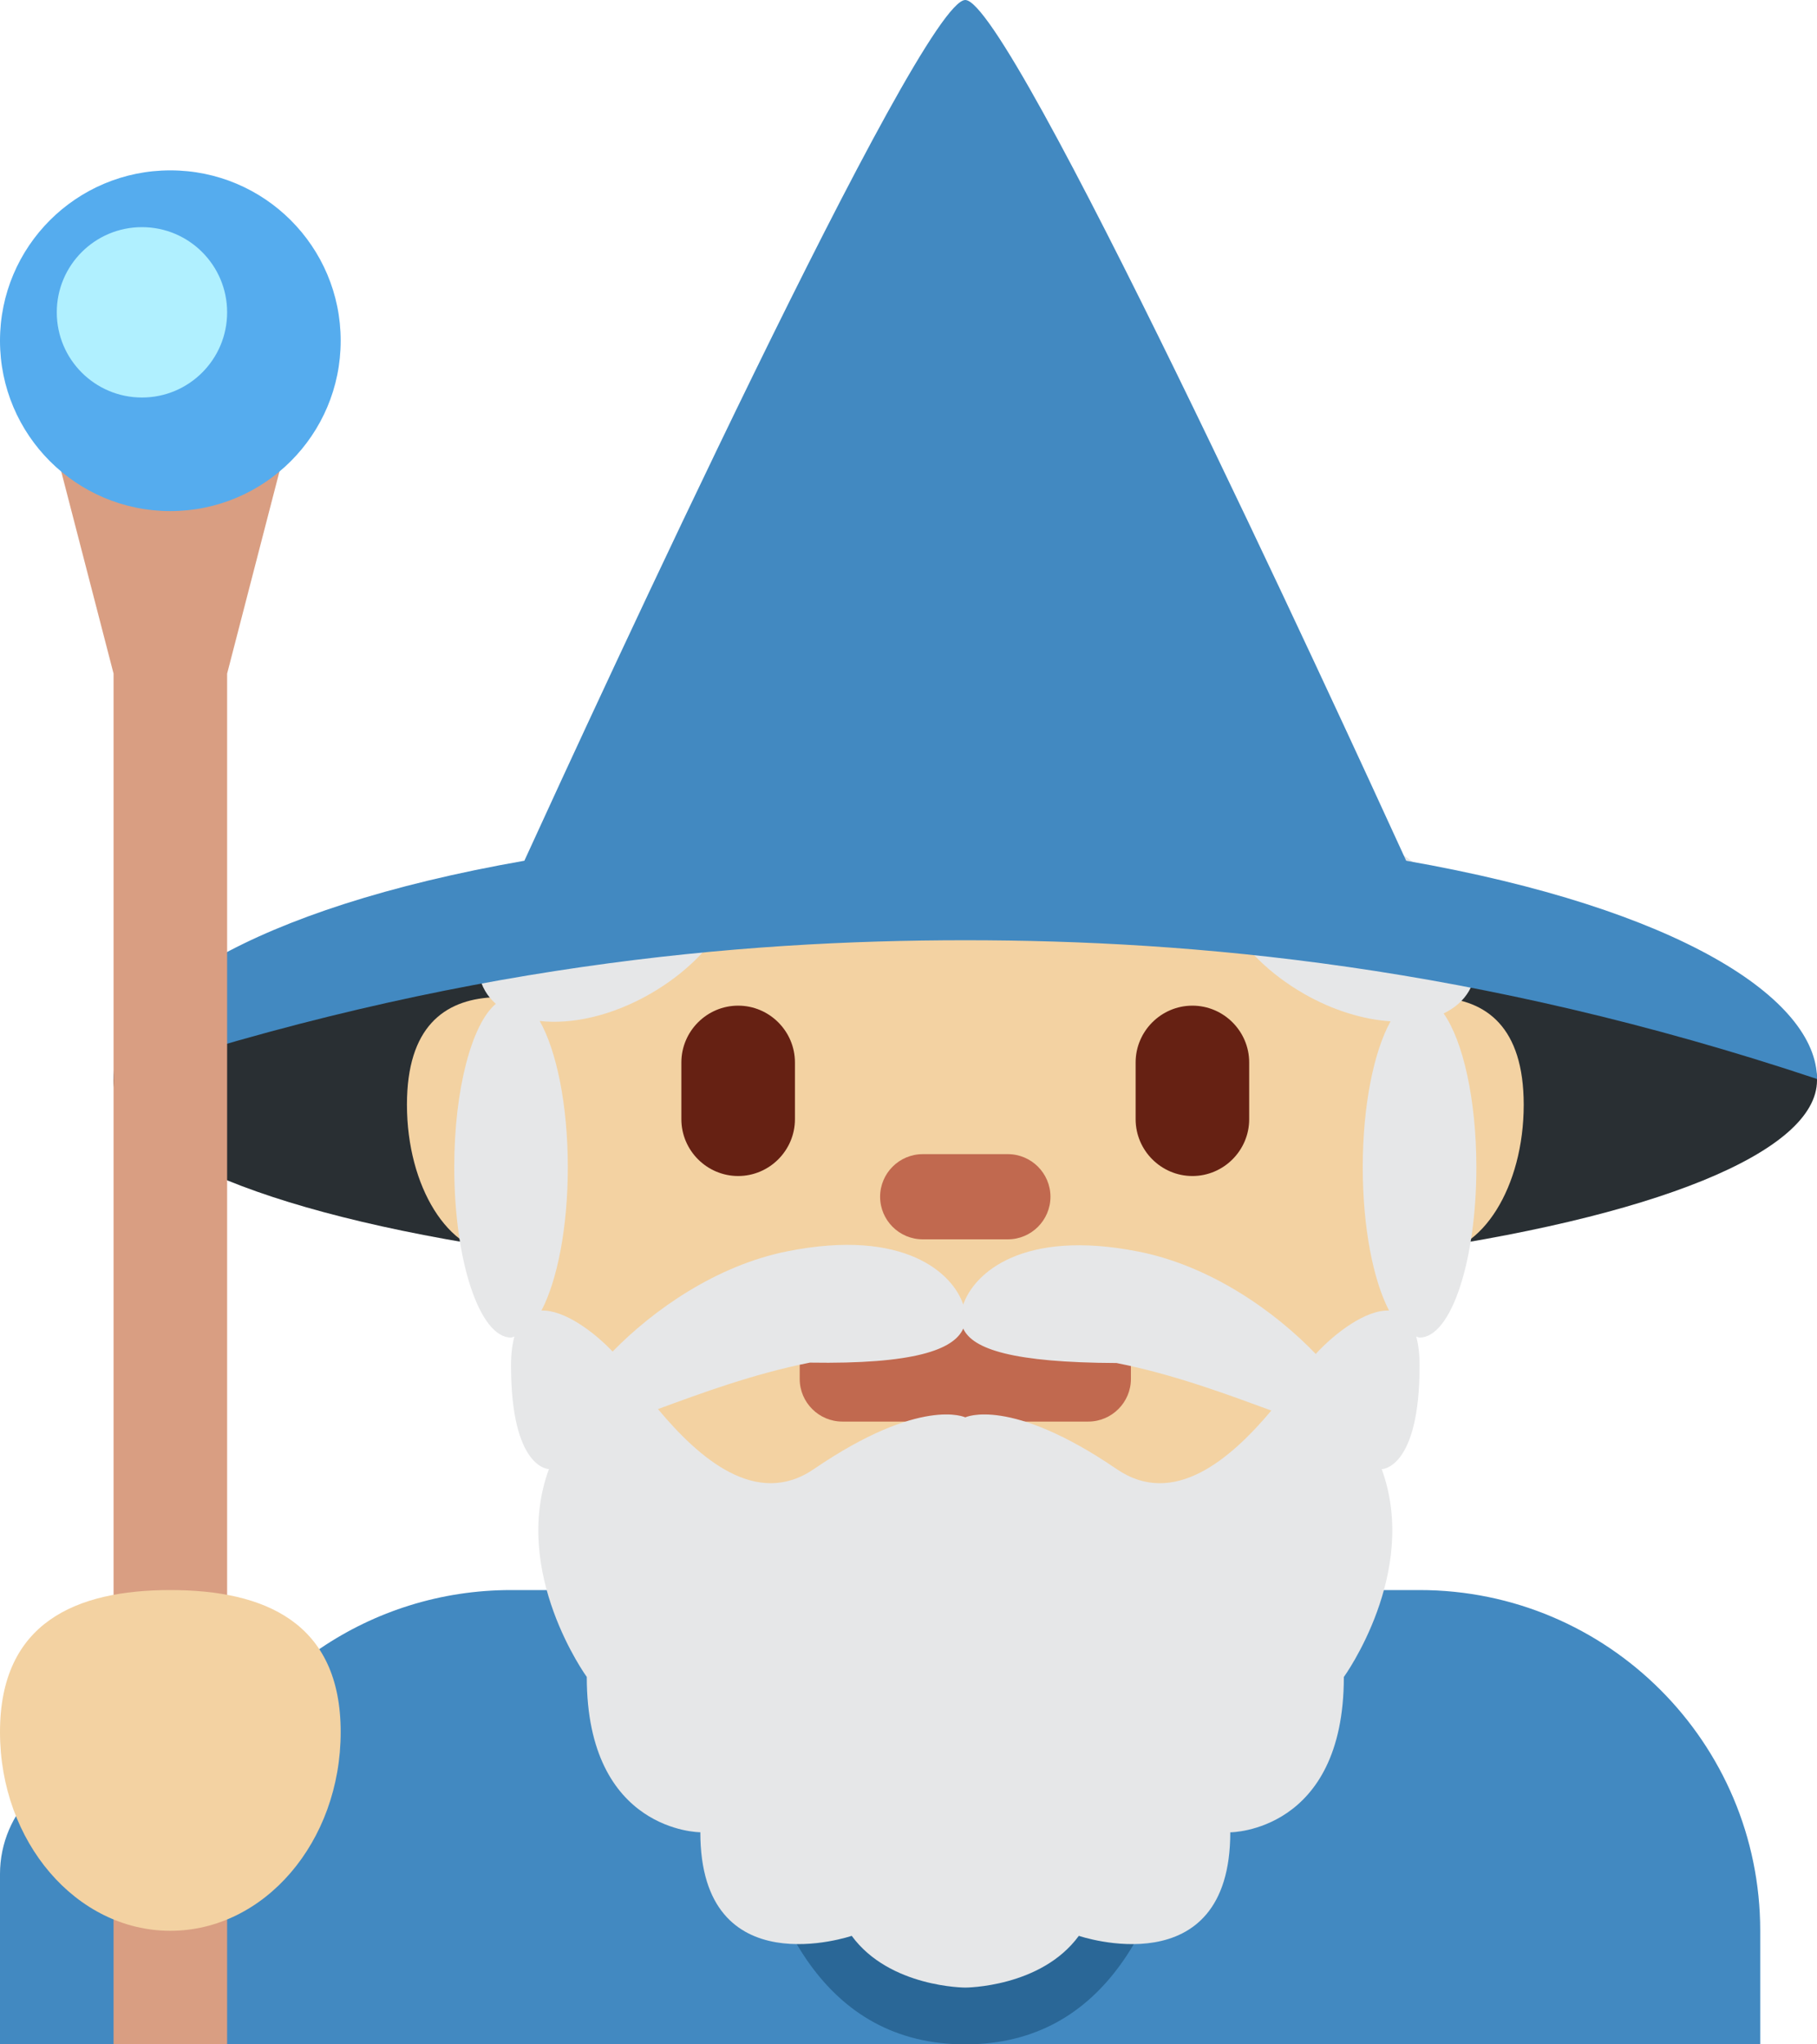 <?xml version="1.0" encoding="UTF-8" standalone="no"?>
<svg
   xmlns:dc="http://purl.org/dc/elements/1.1/"
   xmlns:cc="http://creativecommons.org/ns#"
   xmlns:rdf="http://www.w3.org/1999/02/22-rdf-syntax-ns#"
   xmlns:svg="http://www.w3.org/2000/svg"
   xmlns="http://www.w3.org/2000/svg"
   xmlns:sodipodi="http://sodipodi.sourceforge.net/DTD/sodipodi-0.dtd"
   xmlns:inkscape="http://www.inkscape.org/namespaces/inkscape"
   viewBox="0 0 32 36"
   id="svg2"
   version="1.1"
   inkscape:version="0.91 r13725"
   sodipodi:docname="1f9d9-1f3fc.svg"
   width="32"
   height="36">
  <defs
     id="defs30" />
  <sodipodi:namedview
     pagecolor="#ffffff"
     bordercolor="#666666"
     borderopacity="1"
     objecttolerance="10"
     gridtolerance="10"
     guidetolerance="10"
     inkscape:pageopacity="0"
     inkscape:pageshadow="2"
     inkscape:window-width="640"
     inkscape:window-height="480"
     id="namedview28"
     showgrid="false"
     inkscape:zoom="6.5555556"
     inkscape:cx="17"
     inkscape:cy="18"
     inkscape:window-x="0"
     inkscape:window-y="0"
     inkscape:window-maximized="0"
     inkscape:current-layer="svg2" />
  <path
     d="M 25,28 9,28 C 6.516,28 4.385,29.51 3.473,31.661 3.107,31.258 2.584,31 2,31 0.9,31 0,31.9 0,33 l 0,3 31,0 0,-2 c 0,-3.313 -2.687,-6 -6,-6 z"
     id="path4"
     inkscape:connector-curvature="0"
     style="fill:#4289c1" />
  <path
     d="m 13,27 8,0 c 0,0 1,9 -4,9 -5,0 -4,-9 -4,-9 z"
     id="path6"
     inkscape:connector-curvature="0"
     style="fill:#2a6797" />
  <ellipse
     cx="17"
     cy="19.024"
     rx="15"
     ry="3.529"
     id="ellipse8"
     style="fill:#292f33" />
  <path
     d="M 25.339,17.563 C 24.53,13.963 21.104,8.913 17,8.913 c -4.104,0 -7.53,5.05 -8.339,8.65 -0.836,0.048 -1.494,0.52 -1.494,1.889 0,1.448 0.734,2.622 1.639,2.622 0.015,0 0.028,-0.006 0.043,-0.007 1.064,4.376 4.31,8.013 8.152,8.013 3.842,0 7.088,-3.637 8.152,-8.013 0.015,0.001 0.028,0.007 0.043,0.007 0.905,0 1.639,-1.174 1.639,-2.622 -0.002,-1.369 -0.659,-1.84 -1.496,-1.889 z"
     id="path10"
     inkscape:connector-curvature="0"
     style="fill:#f3d2a2" />
  <path
     d="m 13,20.709 c -0.55,0 -1,-0.45 -1,-1 l 0,-1 c 0,-0.55 0.45,-1 1,-1 0.55,0 1,0.45 1,1 l 0,1 c 0,0.55 -0.45,1 -1,1 z m 8,0 c -0.55,0 -1,-0.45 -1,-1 l 0,-1 c 0,-0.55 0.45,-1 1,-1 0.55,0 1,0.45 1,1 l 0,1 c 0,0.55 -0.45,1 -1,1 z"
     id="path12"
     inkscape:connector-curvature="0"
     style="fill:#662113" />
  <path
     d="m 17.75,21.824 -1.5,0 c -0.413,0 -0.75,-0.337 -0.75,-0.75 0,-0.413 0.337,-0.75 0.75,-0.75 l 1.5,0 c 0.413,0 0.75,0.337 0.75,0.75 0,0.413 -0.337,0.75 -0.75,0.75 z m 1.417,3.209 -4.333,0 c -0.412,0 -0.75,-0.337 -0.75,-0.75 l 0,-0.331 c 0,-0.412 0.337,-0.75 0.75,-0.75 l 4.333,0 c 0.413,0 0.75,0.337 0.75,0.75 l 0,0.331 c 0,0.412 -0.338,0.75 -0.75,0.75 z"
     id="path14"
     inkscape:connector-curvature="0"
     style="fill:#c1694f" />
  <path
     d="m 25.424,17.846 c 0.193,-0.092 0.348,-0.224 0.449,-0.399 0.414,-0.717 -0.219,-1.859 -1.415,-2.549 -1.196,-0.69 -2.501,-0.668 -2.915,0.049 -0.414,0.717 0.219,1.859 1.415,2.549 0.519,0.299 1.054,0.457 1.532,0.489 -0.292,0.524 -0.49,1.473 -0.49,2.569 0,1.063 0.185,1.991 0.463,2.524 -0.409,-0.016 -0.953,0.396 -1.291,0.764 C 22.463,23.103 21.331,22.293 20.052,22.04 18,21.634 17.151,22.426 16.964,22.973 16.782,22.426 15.935,21.625 13.874,22.033 12.615,22.282 11.5,23.071 10.789,23.8 10.45,23.443 9.929,23.063 9.536,23.078 9.815,22.545 10,21.616 10,20.554 10,19.453 9.8,18.5 9.505,17.979 c 0.566,0.064 1.274,-0.09 1.953,-0.482 1.196,-0.69 1.829,-1.832 1.415,-2.549 -0.414,-0.717 -1.719,-0.739 -2.915,-0.049 -1.196,0.69 -1.829,1.832 -1.415,2.549 0.05,0.087 0.115,0.163 0.189,0.229 C 8.311,18.029 8,19.177 8,20.554 c 0,1.657 0.448,3 1,3 0.02,0 0.039,-0.014 0.059,-0.018 C 9.022,23.672 9,23.838 9,24.047 c 0,1.823 0.667,1.823 0.667,1.823 -0.667,1.823 0.667,3.66 0.667,3.66 0,2.735 2,2.735 2,2.735 C 12.333,35 15,34.089 15,34.089 15.667,35 17,35 17,35 c 0,0 1.333,0 2,-0.911 0,0 2.667,0.911 2.667,-1.823 0,0 2,0 2,-2.735 0,0 1.333,-1.837 0.667,-3.66 0,0 0.667,0 0.667,-1.823 0,-0.21 -0.022,-0.376 -0.059,-0.512 0.02,0.004 0.039,0.018 0.059,0.018 0.552,0 1,-1.343 1,-3 C 26,19.354 25.764,18.326 25.424,17.846 Z M 19.667,25.87 C 17.781,24.582 17,24.959 17,24.959 c 0,0 -0.781,-0.377 -2.667,0.911 -1.013,0.692 -2.024,-0.192 -2.745,-1.057 0.748,-0.275 1.684,-0.622 2.675,-0.818 1.831,0.03 2.534,-0.225 2.701,-0.599 0.167,0.364 0.875,0.598 2.7,0.606 1.013,0.2 1.97,0.56 2.726,0.837 -0.719,0.856 -1.721,1.717 -2.723,1.031 z"
     id="path16"
     inkscape:connector-curvature="0"
     style="fill:#e6e7e8" />
  <path
     d="M 24.765,15.157 C 23.537,12.47 17.793,0 17,0 16.207,0 10.463,12.47 9.235,15.157 4.415,16.001 2,17.595 2,19 c 6,-2 11,-2.443 15,-2.443 4,0 9,0.443 15,2.443 0,-1.405 -2.415,-2.999 -7.235,-3.843 z"
     id="path18"
     inkscape:connector-curvature="0"
     style="fill:#4289c1" />
  <path
     d="M 4,36 2,36 2,11.862 1,8 5,8 4,11.862 Z"
     id="path20"
     inkscape:connector-curvature="0"
     style="fill:#d99e82" />
  <circle
     cx="3"
     cy="6"
     r="3"
     id="circle22"
     style="fill:#55acee" />
  <circle
     cx="2.5"
     cy="5.5"
     r="1.5"
     id="circle24"
     style="fill:#b0f0ff" />
  <path
     d="M 6,30.5 C 6,32.433 4.657,34 3,34 1.343,34 0,32.433 0,30.5 0,28.567 1.343,28 3,28 c 1.657,0 3,0.567 3,2.5 z"
     id="path26"
     inkscape:connector-curvature="0"
     style="fill:#f3d2a2" />
</svg>
